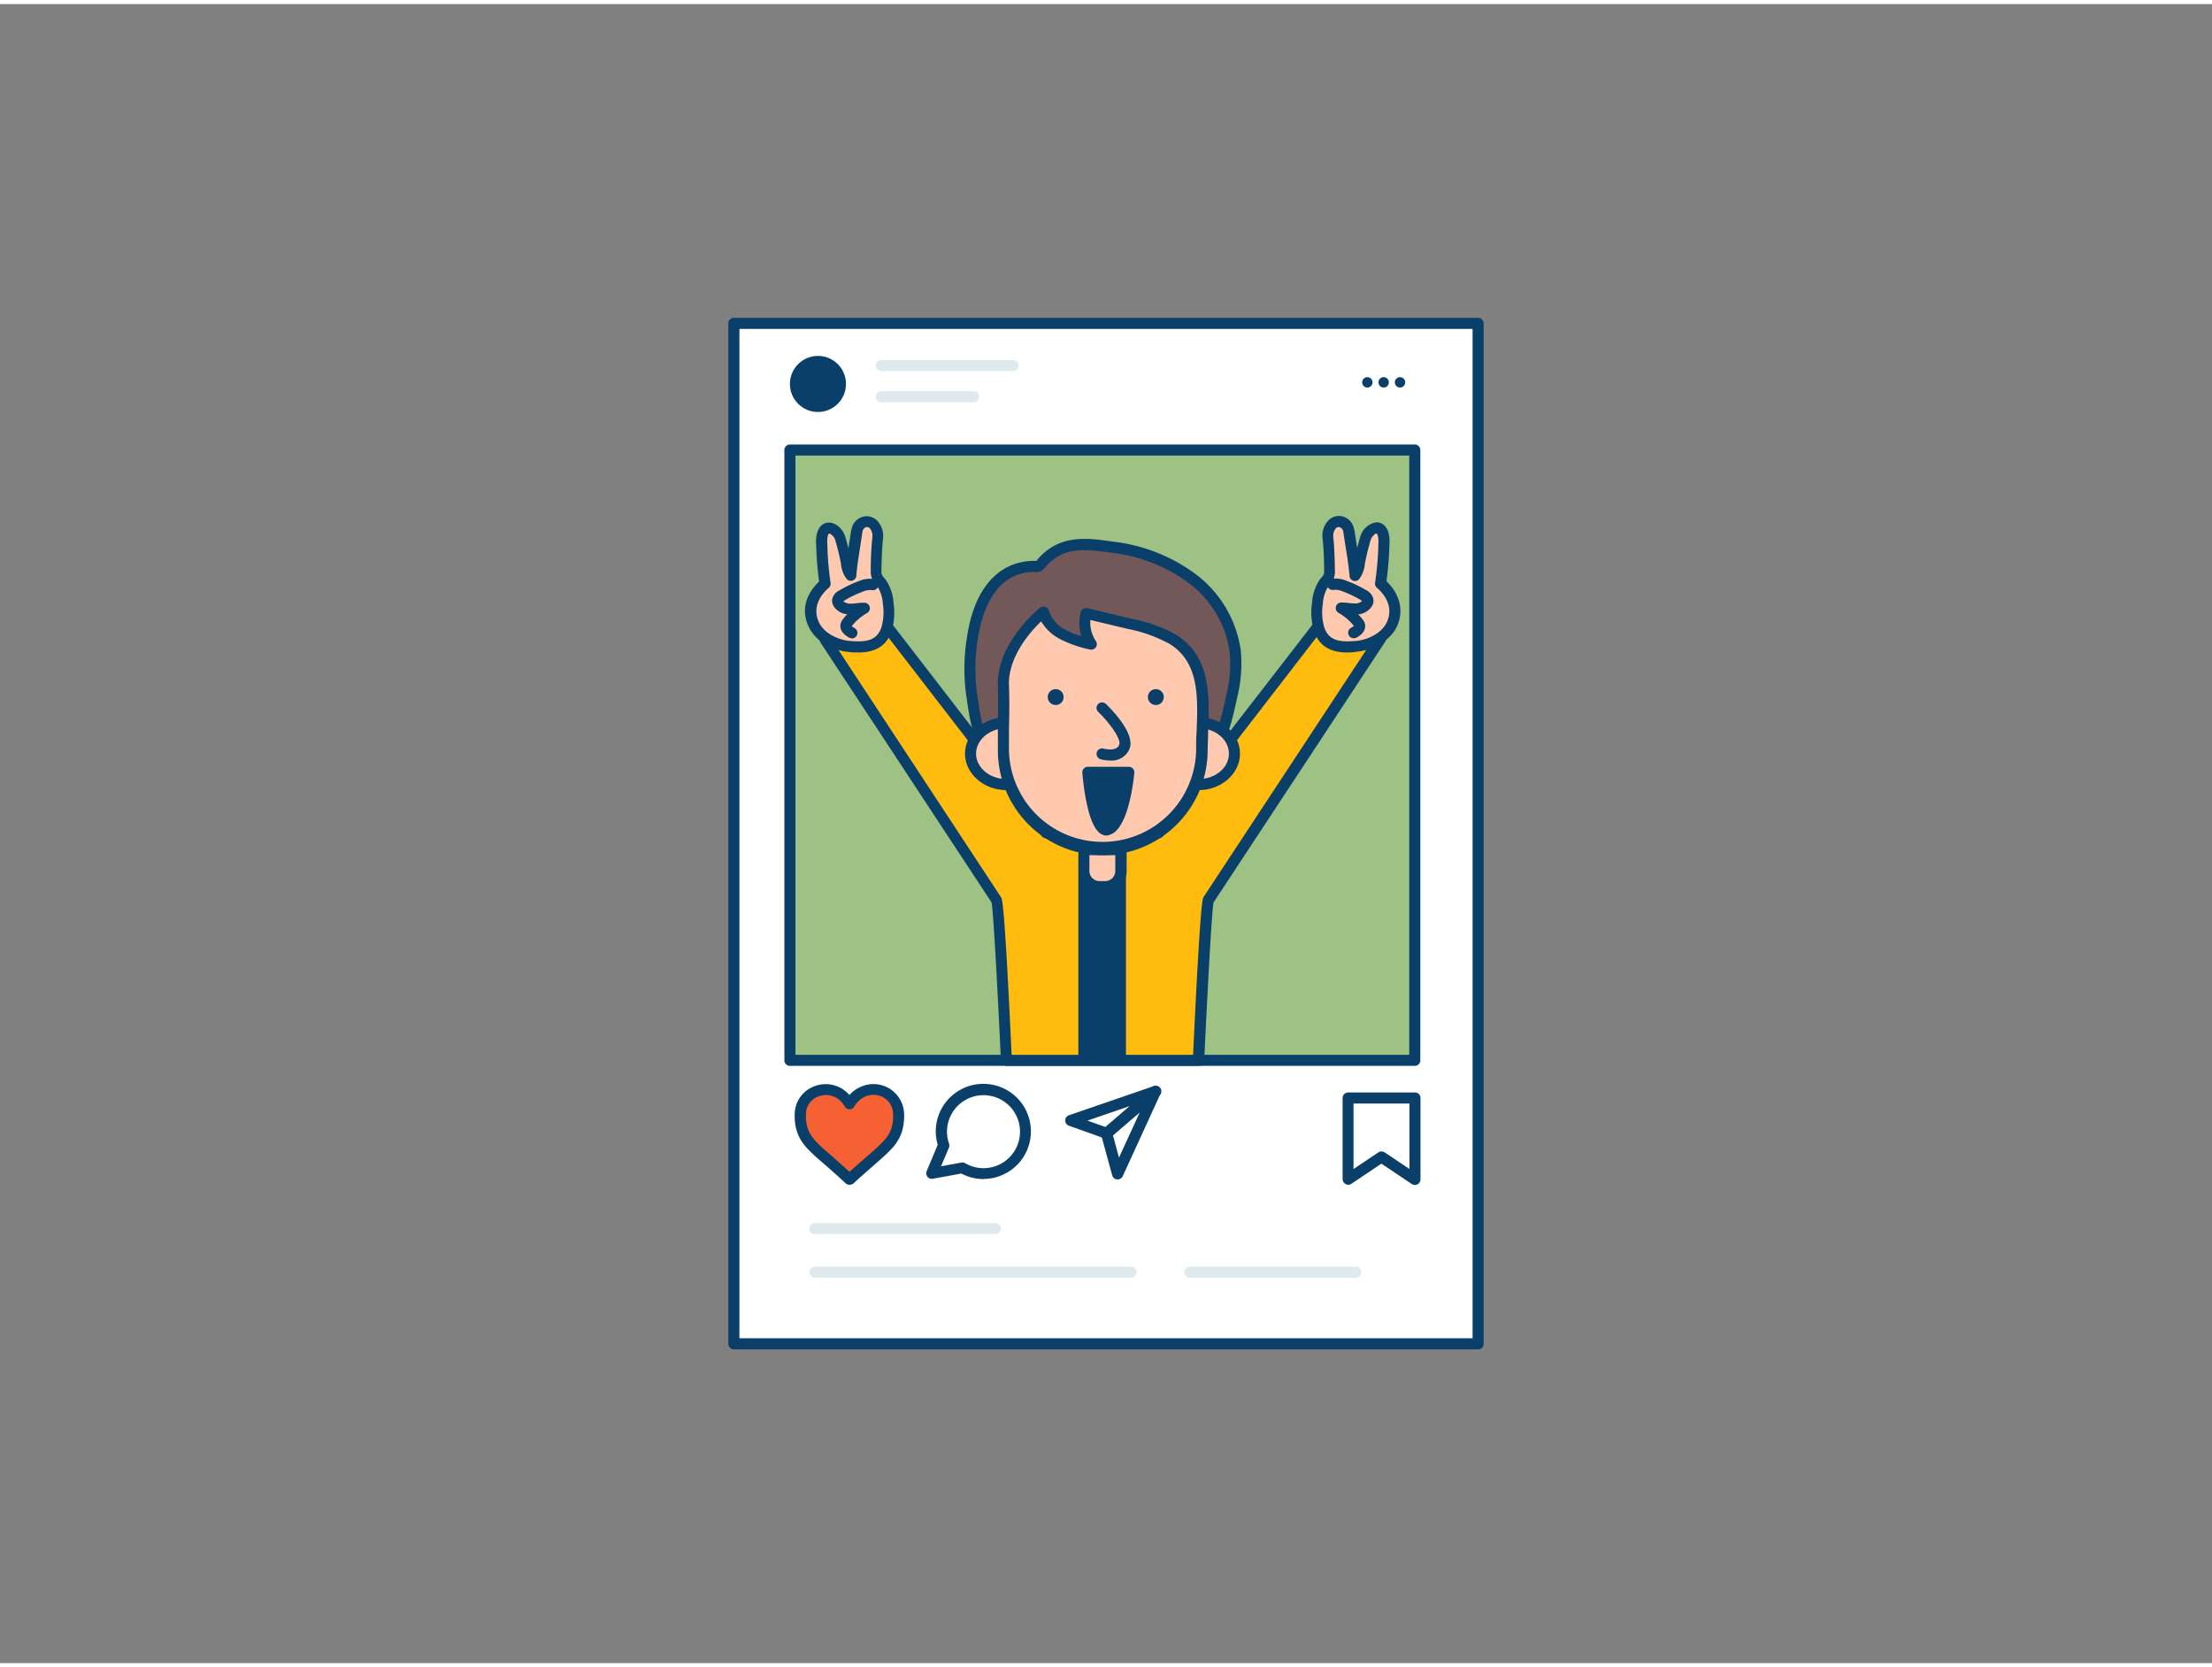 <svg xmlns="http://www.w3.org/2000/svg" viewBox="0 0 400 300" width="406" height="306" class="illustration styles_illustrationTablet__1DWOa"><rect x="0" y="0" width="400" height="300" fill="#808080" stroke="none"/><g id="_535_instagram_post_outline" data-name="#535_instagram_post_outline"><rect x="132.71" y="57.74" width="134.59" height="184.52" fill="#fff"></rect><path d="M267.29,243.26H132.71a1,1,0,0,1-1-1V57.74a1,1,0,0,1,1-1H267.29a1,1,0,0,1,1,1V242.26A1,1,0,0,1,267.29,243.26Zm-133.58-2H266.29V58.74H133.71Z" fill="#093f68"></path><rect x="142.84" y="80.64" width="113" height="110.37" fill="#9EC184"></rect><path d="M255.84,192h-113a1,1,0,0,1-1-1V80.64a1,1,0,0,1,1-1h113a1,1,0,0,1,1,1V191A1,1,0,0,1,255.84,192Zm-112-2h111V81.64h-111Z" fill="#093f68"></path><circle cx="147.91" cy="68.69" r="5.07" fill="#093f68"></circle><path d="M183.2,66.38H159.36a1,1,0,0,1,0-2H183.2a1,1,0,0,1,0,2Z" fill="#dfeaef"></path><path d="M176.07,72H159.36a1,1,0,0,1,0-2h16.71a1,1,0,0,1,0,2Z" fill="#dfeaef"></path><circle cx="247.26" cy="68.4" r="0.94" fill="#093f68"></circle><circle cx="250.21" cy="68.4" r="0.94" fill="#093f68"></circle><circle cx="253.17" cy="68.4" r="0.94" fill="#093f68"></circle><path d="M255.84,213.53a1,1,0,0,1-.55-.17l-5.49-3.68-5.48,3.68a1,1,0,0,1-1,0,1,1,0,0,1-.53-.88V197.81a1,1,0,0,1,1-1h12.08a1,1,0,0,1,1,1v14.72a1,1,0,0,1-.53.88A1,1,0,0,1,255.84,213.53Zm-6-6.05a1,1,0,0,1,.56.17l4.48,3V198.81H244.76v11.84l4.48-3A1,1,0,0,1,249.8,207.48Z" fill="#093f68"></path><path d="M153.62,198.88c.09-.13.17-.26.26-.38a5.27,5.27,0,0,1,2.22-1.85,4.63,4.63,0,0,1,2.21-.36,4.51,4.51,0,0,1,4.16,3.87,8.09,8.09,0,0,1,0,1.84,7.41,7.41,0,0,1-.38,1.74,7,7,0,0,1-1.46,2.4,24.56,24.56,0,0,1-2.08,2l-3.78,3.32-1.08,1-.07.06-.26-.25c-1.22-1.15-2.48-2.25-3.75-3.35-.83-.72-1.66-1.43-2.43-2.2a9.89,9.89,0,0,1-1.49-1.86,6.42,6.42,0,0,1-.84-2.36,9,9,0,0,1-.11-1.87,4.43,4.43,0,0,1,3-4.09,4.64,4.64,0,0,1,5,1.18,6,6,0,0,1,.85,1.08Z" fill="#f56132"></path><path d="M153.59,213.5a1,1,0,0,1-.65-.24l-.27-.25c-1.21-1.14-2.45-2.23-3.71-3.32l-.18-.16c-.77-.66-1.57-1.35-2.31-2.1a10.46,10.46,0,0,1-1.64-2,7.69,7.69,0,0,1-1-2.72,10.41,10.41,0,0,1-.12-2.07,5.43,5.43,0,0,1,3.69-5,5.65,5.65,0,0,1,6,1.41l.21.21a5.89,5.89,0,0,1,2.07-1.48,5.55,5.55,0,0,1,7.76,4.27,8.49,8.49,0,0,1,0,2.08,8.58,8.58,0,0,1-.42,2,8.31,8.31,0,0,1-1.66,2.72,26.45,26.45,0,0,1-2.17,2.09l-1.35,1.19-2.42,2.13-.72.66-.35.33A1.19,1.19,0,0,1,153.59,213.5Zm-4.22-16.23a4.16,4.16,0,0,0-1.31.23,3.42,3.42,0,0,0-2.32,3.18,8,8,0,0,0,.1,1.68,5.37,5.37,0,0,0,.71,2,8.33,8.33,0,0,0,1.34,1.66c.69.7,1.42,1.33,2.2,2l.17.15c1.15,1,2.26,2,3.36,3l.49-.45,2.43-2.14,1.34-1.18a21.42,21.42,0,0,0,2-1.92,6.14,6.14,0,0,0,1.27-2.06,6.44,6.44,0,0,0,.32-1.5,7.24,7.24,0,0,0,0-1.61,3.43,3.43,0,0,0-.95-2,3.47,3.47,0,0,0-2.3-1.06,3.57,3.57,0,0,0-1.74.28,4.31,4.31,0,0,0-1.8,1.51l-.23.35a1,1,0,0,1-1.68,0l.84-.54-.85.52a4.69,4.69,0,0,0-.74-1A3.76,3.76,0,0,0,149.37,197.27Z" fill="#093f68"></path><path d="M177.85,212.47a8.65,8.65,0,0,1-4-1l-5.18.94a1,1,0,0,1-1.1-1.37l2-4.77a8.74,8.74,0,0,1-.35-2.42,8.6,8.6,0,1,1,8.6,8.6Zm-3.82-3a1,1,0,0,1,.51.13,6.53,6.53,0,0,0,3.31.9,6.6,6.6,0,1,0-6.6-6.6,6.69,6.69,0,0,0,.36,2.15,1,1,0,0,1,0,.71l-1.44,3.4,3.7-.68Z" fill="#093f68"></path><path d="M200.12,205.2a1,1,0,0,1-.34-.06l-6.49-2.32a1,1,0,0,1-.67-.95,1,1,0,0,1,.68-.94l15.33-5.27a1,1,0,0,1,1,1.71L200.77,205A1,1,0,0,1,200.12,205.2Zm-3.47-3.3,3.26,1.16,4.43-3.81Z" fill="#093f68"></path><path d="M202.11,212.53H202a1,1,0,0,1-.88-.74l-2-7.33a1,1,0,0,1,.32-1l8.83-7.59a1,1,0,0,1,1.26,0,1,1,0,0,1,.3,1.22L203,212A1,1,0,0,1,202.11,212.53Zm-.86-8,1.1,4.06,3.79-8.26Z" fill="#093f68"></path><path d="M180,222.42H147.35a1,1,0,0,1,0-2H180a1,1,0,0,1,0,2Z" fill="#dfeaef"></path><path d="M245.16,230.31h-30a1,1,0,0,1,0-2h30a1,1,0,1,1,0,2Z" fill="#dfeaef"></path><path d="M204.54,230.31H147.35a1,1,0,1,1,0-2h57.19a1,1,0,1,1,0,2Z" fill="#dfeaef"></path><path d="M247.91,107.92a5.18,5.18,0,0,0-7.17,1.47l-31.21,40.46H189.16l-31.22-40.46a5.17,5.17,0,0,0-8.64,5.69l30.91,47c.46.71,1.77,29,1.77,29h34.73s1.3-28.27,1.77-29l30.91-46.95A5.17,5.17,0,0,0,247.91,107.92Z" fill="#ffbc0e"></path><path d="M216.71,192H182a1,1,0,0,1-1-.95c-.47-10.22-1.34-26.78-1.69-28.6l-30.83-46.83a6.18,6.18,0,0,1,10.32-6.79l30.87,40H209L240,108.78a6.17,6.17,0,0,1,10.27,6.85l-30.83,46.83c-.35,1.82-1.21,18.38-1.68,28.6A1,1,0,0,1,216.71,192Zm-33.78-2h32.82c1.29-27.6,1.71-28.25,1.89-28.53l30.91-46.95a4.16,4.16,0,0,0-1.19-5.78h0a4.18,4.18,0,0,0-5.78,1.19l-31.26,40.52a1,1,0,0,1-.79.39H189.16a1,1,0,0,1-.79-.39L157.15,110a4.21,4.21,0,0,0-2.69-1.85,4.17,4.17,0,0,0-4.33,6.38L181,161.48C181.22,161.76,181.65,162.41,182.93,190Z" fill="#093f68"></path><rect x="196.04" y="153.77" width="6.61" height="36.68" fill="#093f68"></rect><path d="M202.65,191.45H196a1,1,0,0,1-1-1V153.77a1,1,0,0,1,1-1h6.61a1,1,0,0,1,1,1v36.68A1,1,0,0,1,202.65,191.45Zm-5.61-2h4.61V154.77H197Z" fill="#093f68"></path><path d="M153.93,102.17c.24-2.15.64-4.31.94-6.45a5.06,5.06,0,0,1,.18-.86,1.86,1.86,0,0,1,1.43-1.28c1.64-.22,2.38,1.61,2.24,2.9-.2,1.92-.25,3.84-.29,5.79a3.32,3.32,0,0,0,.13,1.18,5.05,5.05,0,0,0,.85,1.22,7.24,7.24,0,0,1,1.21,3.72,10.54,10.54,0,0,1-.32,4.71c-1.11,3.11-3.8,3.3-6.67,3.07-2.54-.21-5.43-1.63-6.52-4.06-1.24-2.76-.09-5.44,2.08-7.32a55.72,55.72,0,0,1-.6-7.07,5.5,5.5,0,0,1,.1-1.72c.64-2.42,2.79-1,3.27.67a45.71,45.71,0,0,1,1.07,4.45,4.6,4.6,0,0,0,.79,2.2C153.85,102.94,153.89,102.55,153.93,102.17Z" fill="#ffc9b0"></path><path d="M155.19,117.25c-.62,0-1.19,0-1.65-.09-2.72-.22-6-1.74-7.34-4.64s-.52-5.76,1.92-8.1a60.71,60.71,0,0,1-.53-6.66,6.36,6.36,0,0,1,.13-2c.48-1.81,1.67-2,2.16-2,1.4,0,2.65,1.34,3,2.67.19.65.37,1.32.53,2,0-.14.05-.29.07-.43.13-.79.25-1.58.36-2.36a6.26,6.26,0,0,1,.22-1,2.86,2.86,0,0,1,2.24-2,2.73,2.73,0,0,1,2.3.75,4.06,4.06,0,0,1,1.08,3.24c-.21,1.89-.25,3.84-.29,5.71a2.49,2.49,0,0,0,.07.81,2.36,2.36,0,0,0,.42.6l.29.36a8.27,8.27,0,0,1,1.41,4.22,11.65,11.65,0,0,1-.38,5.16C160.07,116.71,157.31,117.25,155.19,117.25Zm-5.27-21.53h0a1.14,1.14,0,0,0-.25.54,5,5,0,0,0-.06,1.42,55.68,55.68,0,0,0,.58,6.94,1,1,0,0,1-.33.93c-1,.86-3.15,3.18-1.81,6.16.95,2.13,3.61,3.29,5.68,3.46,2.95.24,4.81-.08,5.64-2.41a9.64,9.64,0,0,0,.28-4.26,6.57,6.57,0,0,0-1-3.23l-.23-.28a4.08,4.08,0,0,1-.77-1.19,4,4,0,0,1-.19-1.55c0-1.92.09-3.91.3-5.88a2.13,2.13,0,0,0-.49-1.6.71.71,0,0,0-.63-.2.89.89,0,0,0-.61.61,3.87,3.87,0,0,0-.14.68c-.11.8-.24,1.59-.36,2.39-.21,1.33-.43,2.69-.57,4h0c-.05.37-.08.75-.11,1.12a1,1,0,0,1-1.76.57,5.26,5.26,0,0,1-1-2.56l0-.1c-.28-1.47-.63-2.93-1.05-4.35A1.82,1.82,0,0,0,149.92,95.72Z" fill="#093f68"></path><path d="M157.87,105a4.07,4.07,0,0,0-2.19.33,21.05,21.05,0,0,0-3.42,1.64,1.35,1.35,0,0,0-.76.85,1,1,0,0,0,.19.66,2.57,2.57,0,0,0,2.17.95c.83,0,1.64-.2,2.47-.17a10.65,10.65,0,0,0-3,2.56,1.34,1.34,0,0,0-.29.52c-.15.6.48,1.08,1,1.38" fill="#ffc9b0"></path><path d="M154,114.67a1,1,0,0,1-.49-.13c-1.61-.9-1.63-1.94-1.5-2.48a2.14,2.14,0,0,1,.49-.91,7.91,7.91,0,0,1,.71-.81,3.3,3.3,0,0,1-2.39-1.36,2,2,0,0,1-.34-1.34,2.32,2.32,0,0,1,1.24-1.58,21.52,21.52,0,0,1,3.59-1.72,4.91,4.91,0,0,1,2.72-.37,1,1,0,1,1-.39,2,3.22,3.22,0,0,0-1.64.29,19.42,19.42,0,0,0-3.25,1.56,1.13,1.13,0,0,0-.25.17,2,2,0,0,0,1.34.43,8,8,0,0,0,1.06-.08,9.25,9.25,0,0,1,1.42-.09,1,1,0,0,1,.47,1.87,9.7,9.7,0,0,0-2.74,2.32l0,.06a2,2,0,0,0,.47.33,1,1,0,0,1-.48,1.88Z" fill="#093f68"></path><path d="M244.9,102.17c-.24-2.15-.64-4.31-.94-6.45a6.25,6.25,0,0,0-.18-.86,1.86,1.86,0,0,0-1.43-1.28c-1.64-.22-2.38,1.61-2.24,2.9.2,1.92.24,3.84.28,5.79a3.11,3.11,0,0,1-.12,1.18,4.83,4.83,0,0,1-.86,1.22,7.33,7.33,0,0,0-1.2,3.72,10.54,10.54,0,0,0,.32,4.71c1.11,3.11,3.8,3.3,6.67,3.07,2.54-.21,5.43-1.63,6.52-4.06,1.23-2.76.08-5.44-2.08-7.32a55.72,55.72,0,0,0,.6-7.07,5.82,5.82,0,0,0-.1-1.72c-.64-2.42-2.79-1-3.27.67a45.71,45.71,0,0,0-1.07,4.45,4.6,4.6,0,0,1-.79,2.2C245,102.94,244.94,102.55,244.9,102.17Z" fill="#ffc9b0"></path><path d="M243.64,117.25c-2.12,0-4.88-.54-6-3.81a11.65,11.65,0,0,1-.38-5.16,8.27,8.27,0,0,1,1.41-4.22l.29-.36a2.36,2.36,0,0,0,.42-.6,2.27,2.27,0,0,0,.06-.81c0-1.87-.08-3.82-.28-5.71a4,4,0,0,1,1.08-3.24,2.71,2.71,0,0,1,2.29-.75,2.83,2.83,0,0,1,2.24,2,4.73,4.73,0,0,1,.22,1c.12.78.24,1.57.37,2.36l.06.43q.25-1,.54-2a3.57,3.57,0,0,1,3-2.67c.49,0,1.68.22,2.16,2a6.67,6.67,0,0,1,.13,2,60.71,60.71,0,0,1-.53,6.66c2.44,2.34,3.16,5.34,1.92,8.1s-4.63,4.42-7.35,4.64C244.83,117.2,244.26,117.25,243.64,117.25Zm-1.56-22.69a.7.7,0,0,0-.5.21,2.17,2.17,0,0,0-.48,1.6c.21,2,.25,4,.29,5.88a4.14,4.14,0,0,1-.18,1.55,4.08,4.08,0,0,1-.77,1.19l-.23.28a6.57,6.57,0,0,0-1,3.23,9.78,9.78,0,0,0,.27,4.26c.84,2.33,2.71,2.65,5.65,2.41,2.07-.17,4.73-1.33,5.68-3.46,1.34-3-.82-5.3-1.82-6.16a1,1,0,0,1-.33-.93,55.69,55.69,0,0,0,.59-6.94,5,5,0,0,0-.07-1.42,1.17,1.17,0,0,0-.25-.55c-.2,0-.87.5-1.09,1.25-.42,1.42-.77,2.88-1.05,4.35l0,.1a5.26,5.26,0,0,1-1,2.56,1,1,0,0,1-1.76-.57c0-.37-.07-.75-.11-1.12h0c-.14-1.33-.36-2.69-.57-4-.13-.8-.25-1.59-.37-2.39a3.16,3.16,0,0,0-.13-.68.9.9,0,0,0-.61-.61Z" fill="#093f68"></path><path d="M241,105a4.07,4.07,0,0,1,2.19.33,21.05,21.05,0,0,1,3.42,1.64c.33.2.7.46.75.85a.94.94,0,0,1-.18.66,2.57,2.57,0,0,1-2.17.95c-.83,0-1.64-.2-2.47-.17a10.65,10.65,0,0,1,3,2.56,1.48,1.48,0,0,1,.29.52c.14.6-.48,1.08-1,1.38" fill="#ffc9b0"></path><path d="M244.8,114.67a1,1,0,0,1-.49-1.88,1.9,1.9,0,0,0,.48-.33l0-.06a9.7,9.7,0,0,0-2.74-2.32,1,1,0,0,1,.47-1.87,10.93,10.93,0,0,1,1.42.09,8.43,8.43,0,0,0,1.06.08,1.8,1.8,0,0,0,1.31-.46l-.22-.14a19.42,19.42,0,0,0-3.25-1.56,3.22,3.22,0,0,0-1.64-.29,1,1,0,0,1-.4-2,4.92,4.92,0,0,1,2.73.37,21.52,21.52,0,0,1,3.59,1.72,2.29,2.29,0,0,1,1.23,1.58A1.86,1.86,0,0,1,248,109a3.28,3.28,0,0,1-2.39,1.36,8,8,0,0,1,.72.81,2.17,2.17,0,0,1,.49.9c.13.55.11,1.59-1.5,2.49A1,1,0,0,1,244.8,114.67Z" fill="#093f68"></path><path d="M196,152.9h6.68a0,0,0,0,1,0,0v3.85a2.84,2.84,0,0,1-2.84,2.84h-1a2.84,2.84,0,0,1-2.84-2.84V152.9A0,0,0,0,1,196,152.9Z" fill="#ffc9b0"></path><path d="M199.88,160.59h-1a3.84,3.84,0,0,1-3.84-3.84V152.9a1,1,0,0,1,1-1h6.69a1,1,0,0,1,1,1v3.85A3.85,3.85,0,0,1,199.88,160.59ZM197,153.9v2.85a1.84,1.84,0,0,0,1.84,1.84h1a1.84,1.84,0,0,0,1.84-1.84V153.9Z" fill="#093f68"></path><path d="M179,135.7c-2.4-3-2.82-7.42-3.38-11a35,35,0,0,1,.2-10.16c.93-6.26,4.1-12.88,11.36-12.78a1.2,1.2,0,0,0,.5,0,1.63,1.63,0,0,0,.62-.52c3.53-4.2,8-3.57,12.88-2.91a30,30,0,0,1,14.35,5.66A20,20,0,0,1,223.35,117a24.72,24.72,0,0,1-.59,8.12c-1.11,5.08-2.29,10.93-7.3,13.66a22.47,22.47,0,0,1-6.79,2.07c-4.79.9-9.68,1.59-14.52,1a38.47,38.47,0,0,1-9.52-2.52,14.6,14.6,0,0,1-4.69-2.65A7.58,7.58,0,0,1,179,135.7Z" fill="#725858"></path><path d="M197.75,143a33.07,33.07,0,0,1-3.71-.2,38.82,38.82,0,0,1-9.77-2.58,15.69,15.69,0,0,1-5-2.84,11.73,11.73,0,0,1-1-1.09h0c-2.31-2.91-2.89-6.87-3.41-10.37l-.17-1.15a35.34,35.34,0,0,1,.2-10.45c1.3-8.76,5.81-13.73,12.36-13.64a1.21,1.21,0,0,0,.19,0s.06-.11.13-.19c3.9-4.63,8.91-4,13.75-3.28a31,31,0,0,1,14.88,5.86,20.9,20.9,0,0,1,8.16,13.73,25,25,0,0,1-.61,8.45l-.07.32c-1.13,5.21-2.42,11.12-7.72,14a23.66,23.66,0,0,1-7.09,2.18A61.14,61.14,0,0,1,197.75,143Zm-10.7-40.32c-7.6,0-9.67,8.33-10.2,11.93a33.36,33.36,0,0,0-.2,9.85l.17,1.16c.48,3.25,1,6.94,3,9.42h0a9.48,9.48,0,0,0,.8.87A14.14,14.14,0,0,0,185,138.4a37.2,37.2,0,0,0,9.27,2.45c4.76.55,9.64-.17,14.22-1a21.71,21.71,0,0,0,6.49-2c4.5-2.45,5.69-7.88,6.73-12.68l.07-.32a23.07,23.07,0,0,0,.57-7.78,18.83,18.83,0,0,0-7.4-12.39,29,29,0,0,0-13.87-5.46c-4.75-.65-8.81-1.2-12,2.56a2.34,2.34,0,0,1-1,.82,2.19,2.19,0,0,1-.86.11Z" fill="#093f68"></path><ellipse cx="182.01" cy="135.54" rx="6.49" ry="5.6" fill="#ffc9b0"></ellipse><path d="M182,142.14c-4.13,0-7.5-3-7.5-6.6s3.37-6.6,7.5-6.6,7.49,3,7.49,6.6S186.14,142.14,182,142.14Zm0-11.2c-3,0-5.5,2.07-5.5,4.6s2.47,4.6,5.5,4.6,5.49-2.06,5.49-4.6S185,130.94,182,130.94Z" fill="#093f68"></path><ellipse cx="216.74" cy="135.54" rx="6.49" ry="5.6" fill="#ffc9b0"></ellipse><path d="M216.74,142.14c-4.14,0-7.5-3-7.5-6.6s3.36-6.6,7.5-6.6,7.49,3,7.49,6.6S220.87,142.14,216.74,142.14Zm0-11.2c-3,0-5.5,2.07-5.5,4.6s2.47,4.6,5.5,4.6,5.49-2.06,5.49-4.6S219.77,130.94,216.74,130.94Z" fill="#093f68"></path><path d="M185.38,126.77a2,2,0,0,1-.2-4l8.6-.9a2,2,0,1,1,.42,4l-8.61.9Z" fill="#093f68"></path><path d="M199.37,152.9A17.92,17.92,0,0,1,181.45,135c0-3.9.16-7.84,0-11.74-.21-5.06,3.45-10.13,7.22-13.3A6.94,6.94,0,0,0,192.1,114a20.53,20.53,0,0,0,5.15,1.78,7,7,0,0,1-.93-5.59l7.86,1.88a26.63,26.63,0,0,1,7.81,2.76c7,4.29,5.31,13.16,5.31,20.15A17.92,17.92,0,0,1,199.37,152.9Z" fill="#ffc9b0"></path><path d="M199.37,153.9A18.94,18.94,0,0,1,180.45,135c0-1.31,0-2.63,0-3.94,0-2.55.07-5.19,0-7.76-.23-5.5,3.77-10.89,7.58-14.11A1,1,0,0,1,189,109a1,1,0,0,1,.67.7,5.9,5.9,0,0,0,3,3.44,13.47,13.47,0,0,0,2.86,1.15,8.1,8.1,0,0,1-.1-4.34,1,1,0,0,1,1.2-.71l7.87,1.88a27.37,27.37,0,0,1,8.09,2.87c6.4,3.91,6.12,11.16,5.88,17.55,0,1.18-.09,2.35-.09,3.46A19,19,0,0,1,199.37,153.9Zm-11.09-42.27c-3.1,2.94-6,7.27-5.83,11.57.11,2.62.07,5.29,0,7.87,0,1.3,0,2.61,0,3.91a16.93,16.93,0,0,0,33.85,0c0-1.15,0-2.31.09-3.54.23-6.13.47-12.46-4.92-15.76A26.26,26.26,0,0,0,204,113l-6.83-1.63a6,6,0,0,0,1,3.81,1,1,0,0,1-1.07,1.53,21.41,21.41,0,0,1-5.4-1.88A8.45,8.45,0,0,1,188.28,111.63Z" fill="#093f68"></path><path d="M200.71,136.78a6.41,6.41,0,0,1-1.7-.23,1,1,0,0,1-.68-1.23,1,1,0,0,1,1.23-.69s2.39.65,2.84-.73c.35-1-1.69-3.87-3.8-5.9a1,1,0,0,1,1.38-1.45c.88.85,5.25,5.21,4.32,8A3.46,3.46,0,0,1,200.71,136.78Z" fill="#093f68"></path><circle cx="190.9" cy="125.31" r="1.44" fill="#093f68"></circle><circle cx="209.01" cy="125.31" r="1.44" fill="#093f68"></circle><path d="M204.09,139h-7.41s.94,11.27,3.7,10.33S204.09,139,204.09,139Z" fill="#093f68"></path><path d="M200.06,150.35A2,2,0,0,1,199,150c-2.32-1.52-3.09-8.77-3.28-11a1.05,1.05,0,0,1,.26-.76,1,1,0,0,1,.74-.32h7.41a1,1,0,0,1,.74.33,1,1,0,0,1,.25.77c-.23,2.35-1.25,10.11-4.37,11.17A2.11,2.11,0,0,1,200.06,150.35ZM197.78,140c.46,4.24,1.5,8.1,2.3,8.38,1.16-.4,2.36-4.46,2.88-8.38Zm6.31,0h0Z" fill="#093f68"></path></g></svg>